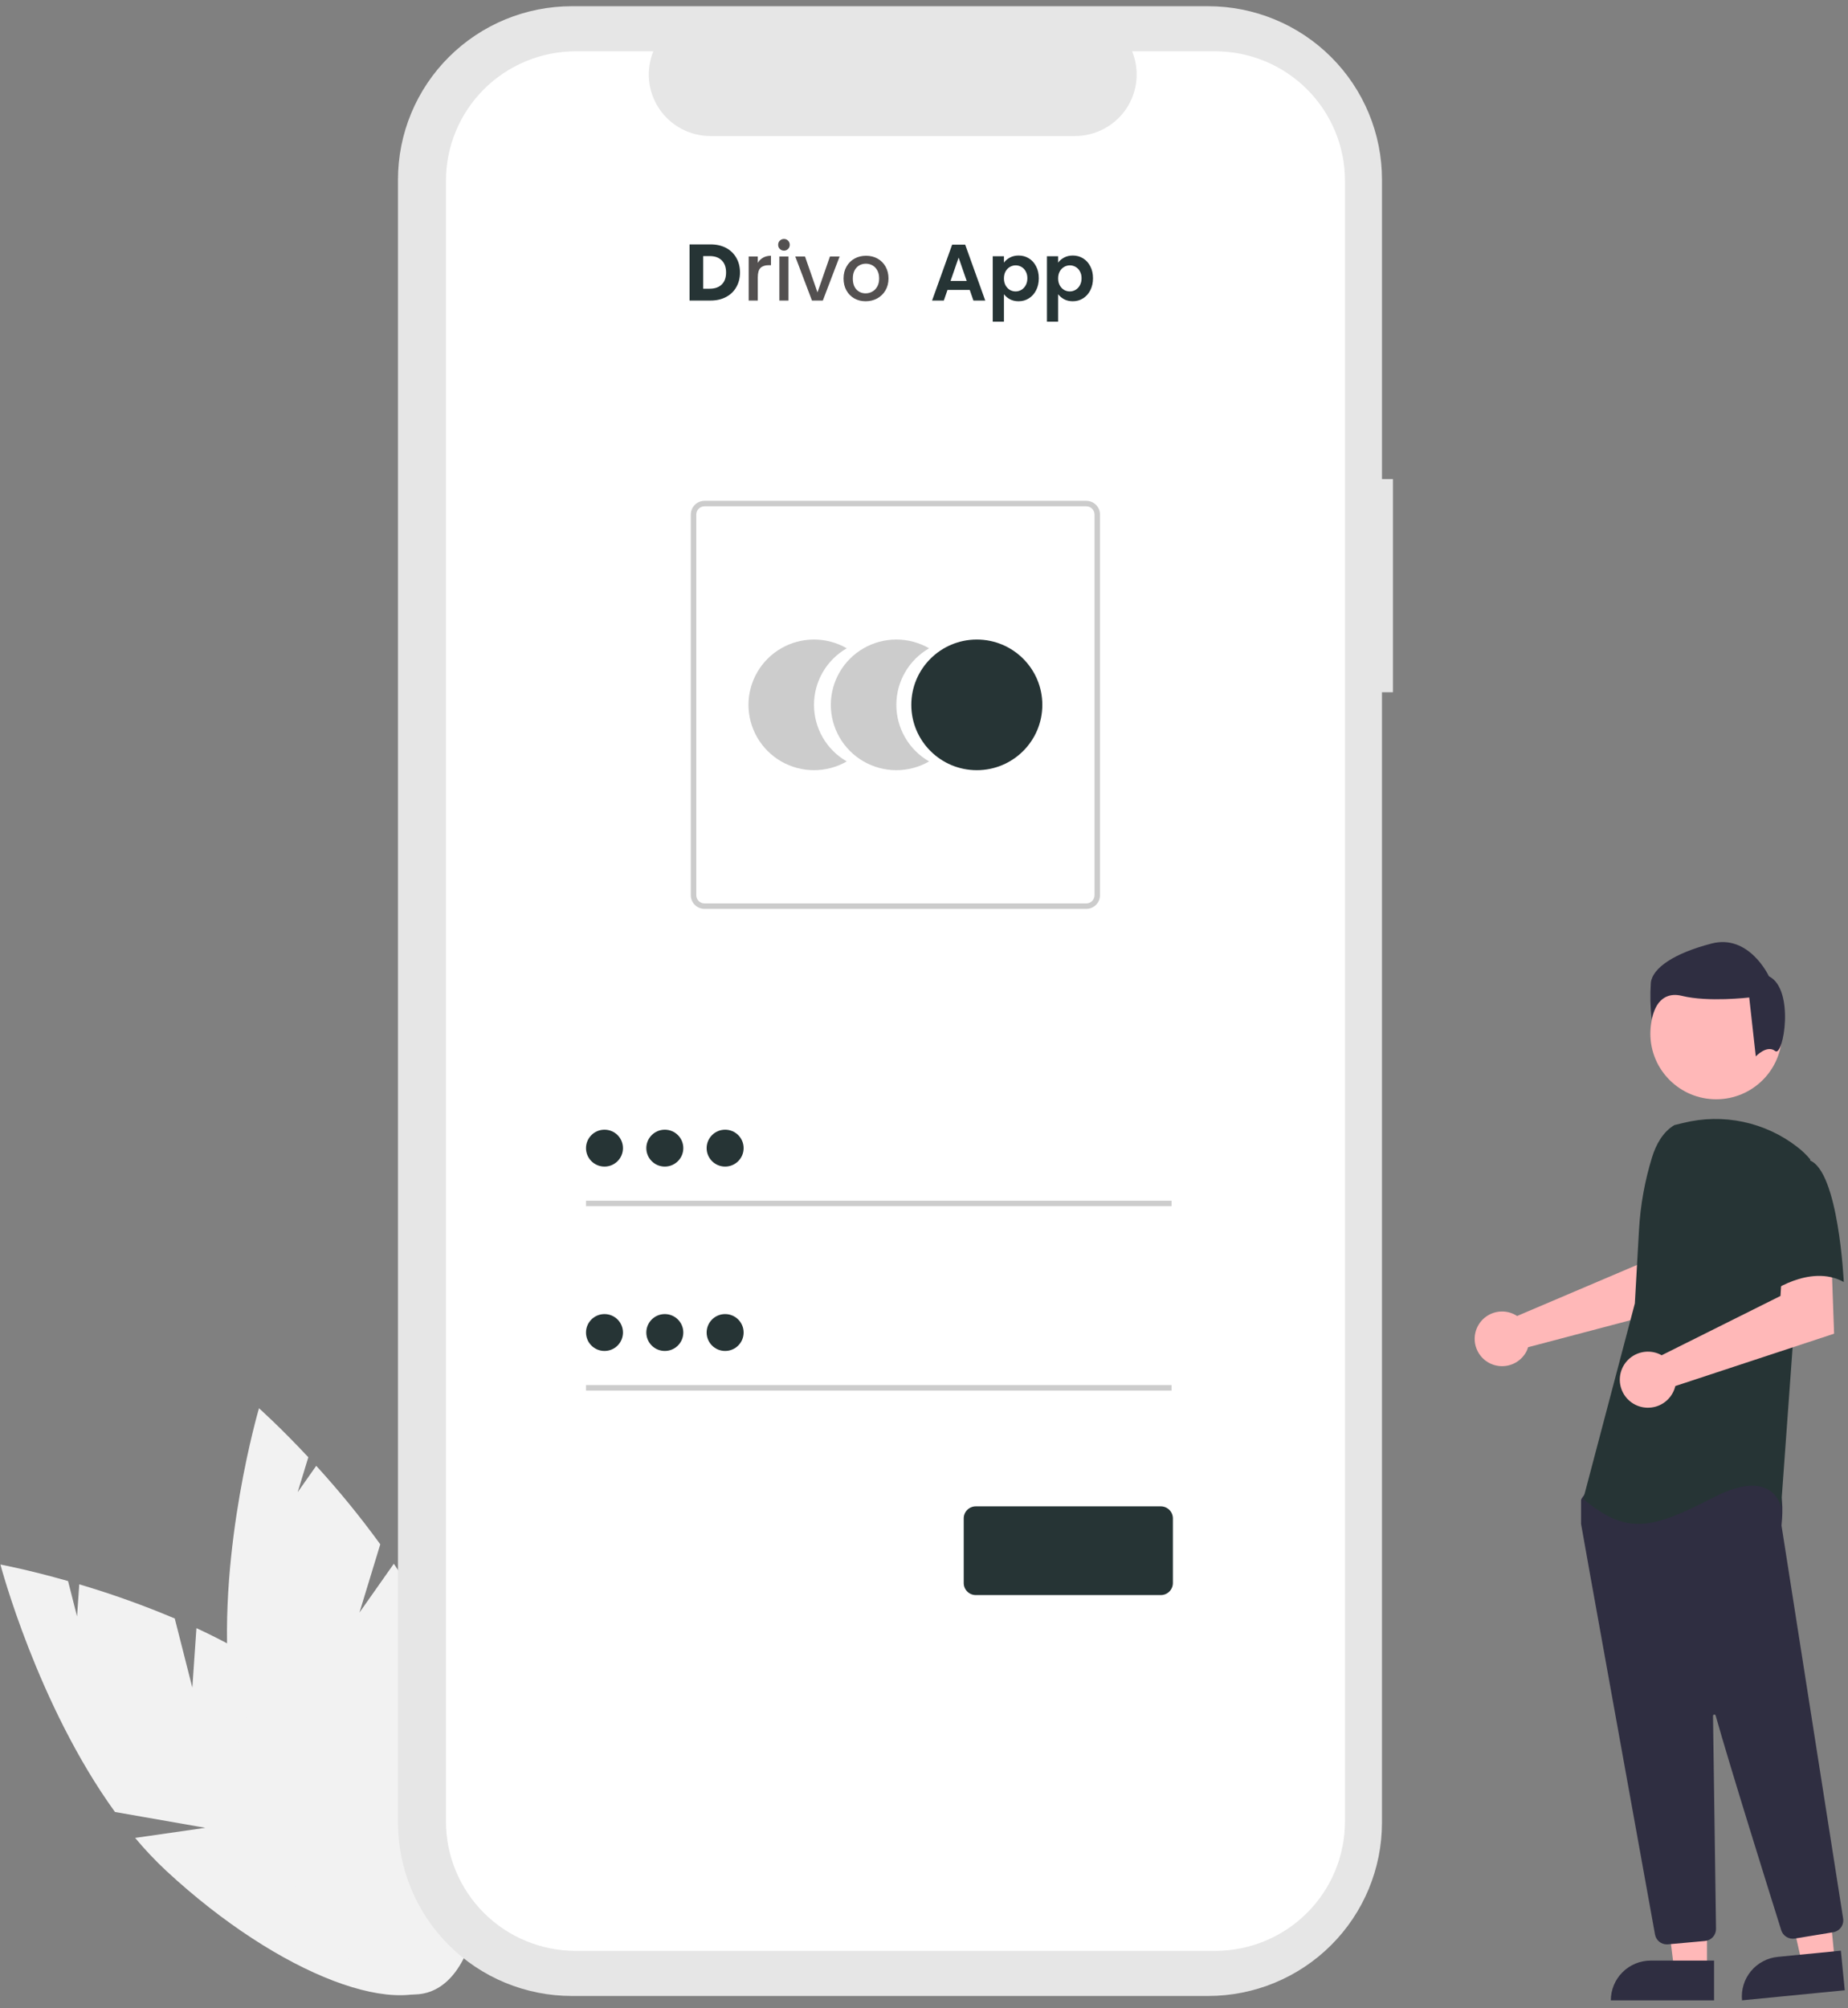<svg width="208" height="226" viewBox="0 0 208 226" fill="none" xmlns="http://www.w3.org/2000/svg">
<rect x="0" y="0" width="208" height="226" fill="#808080" stroke="none"/>
<path d="M21.648 189.916L19.67 182.138C16.163 180.656 12.574 179.372 8.922 178.293L8.672 181.908L7.66 177.925C3.13 176.634 0.048 176.066 0.048 176.066C0.048 176.066 4.21 191.847 12.941 203.912L23.114 205.694L15.211 206.83C16.309 208.148 17.489 209.395 18.745 210.565C31.445 222.318 45.59 227.71 50.34 222.609C55.089 217.507 48.643 203.844 35.943 192.092C32.006 188.449 27.06 185.525 22.11 183.223L21.648 189.916Z" fill="#F2F2F2"/>
<path d="M40.461 181.467L42.801 173.789C40.567 170.713 38.16 167.764 35.593 164.958L33.505 167.924L34.703 163.993C31.494 160.555 29.151 158.48 29.151 158.48C29.151 158.48 24.533 174.135 25.751 188.962L33.536 195.73L26.18 192.629C26.438 194.324 26.802 196 27.27 197.649C32.048 214.255 41.362 226.161 48.072 224.242C54.782 222.322 56.349 207.304 51.57 190.698C50.089 185.55 47.371 180.498 44.326 175.976L40.461 181.467Z" fill="#F2F2F2"/>
<path d="M156.782 53.911H155.548V20.208C155.548 17.646 155.042 15.109 154.058 12.742C153.075 10.376 151.634 8.225 149.817 6.414C148 4.602 145.843 3.165 143.469 2.185C141.096 1.205 138.551 0.7 135.982 0.7H64.361C59.172 0.7 54.195 2.755 50.526 6.414C46.856 10.072 44.795 15.034 44.795 20.208V205.11C44.795 207.672 45.301 210.209 46.284 212.575C47.267 214.942 48.709 217.093 50.526 218.904C52.342 220.715 54.499 222.152 56.873 223.133C59.247 224.113 61.791 224.618 64.361 224.618H135.982C141.171 224.618 146.148 222.562 149.817 218.904C153.486 215.246 155.547 210.284 155.547 205.11V77.902H156.781L156.782 53.911Z" fill="#E6E6E6"/>
<path d="M136.771 5.773H127.423C127.853 6.824 128.017 7.965 127.901 9.094C127.785 10.223 127.392 11.306 126.757 12.248C126.122 13.19 125.264 13.962 124.259 14.496C123.255 15.029 122.134 15.308 120.995 15.308H79.964C78.826 15.308 77.705 15.029 76.7 14.495C75.696 13.962 74.838 13.19 74.203 12.248C73.568 11.306 73.175 10.223 73.059 9.094C72.943 7.965 73.107 6.824 73.537 5.773H64.805C60.93 5.773 57.213 7.308 54.473 10.04C51.733 12.772 50.194 16.478 50.194 20.341V204.976C50.194 208.839 51.733 212.545 54.473 215.277C57.213 218.009 60.93 219.543 64.805 219.543H136.771C140.647 219.543 144.363 218.009 147.103 215.277C149.843 212.545 151.383 208.839 151.383 204.976V20.341C151.383 16.477 149.843 12.772 147.103 10.04C144.363 7.308 140.646 5.773 136.771 5.773Z" fill="white"/>
<path d="M91.618 79.322C91.618 78.032 91.958 76.764 92.606 75.646C93.253 74.529 94.184 73.601 95.306 72.956C94.185 72.311 92.913 71.971 91.619 71.971C90.325 71.971 89.053 72.31 87.932 72.955C86.811 73.6 85.88 74.528 85.233 75.646C84.586 76.763 84.245 78.031 84.245 79.322C84.245 80.612 84.586 81.88 85.233 82.997C85.88 84.115 86.811 85.043 87.932 85.688C89.053 86.333 90.325 86.673 91.619 86.673C92.913 86.673 94.185 86.333 95.306 85.687C94.184 85.043 93.253 84.115 92.606 82.998C91.958 81.88 91.618 80.613 91.618 79.322Z" fill="#CCCCCC"/>
<path d="M100.887 79.322C100.886 78.032 101.227 76.764 101.875 75.646C102.522 74.529 103.453 73.601 104.575 72.956C103.454 72.311 102.182 71.971 100.888 71.971C99.594 71.971 98.322 72.31 97.201 72.955C96.08 73.6 95.149 74.528 94.502 75.646C93.855 76.763 93.514 78.031 93.514 79.322C93.514 80.612 93.855 81.88 94.502 82.997C95.149 84.115 96.08 85.043 97.201 85.688C98.322 86.333 99.594 86.673 100.888 86.673C102.182 86.673 103.454 86.333 104.575 85.687C103.453 85.043 102.522 84.115 101.875 82.998C101.227 81.88 100.887 80.613 100.887 79.322Z" fill="#CCCCCC"/>
<path d="M109.945 86.674C114.017 86.674 117.318 83.382 117.318 79.323C117.318 75.263 114.017 71.972 109.945 71.972C105.873 71.972 102.572 75.263 102.572 79.323C102.572 83.382 105.873 86.674 109.945 86.674Z" fill="#263435"/>
<path d="M122.267 102.283H79.296C78.887 102.282 78.494 102.12 78.205 101.831C77.916 101.543 77.753 101.152 77.753 100.744V57.901C77.753 57.493 77.916 57.102 78.205 56.813C78.494 56.525 78.887 56.363 79.296 56.362H122.267C122.676 56.363 123.068 56.525 123.358 56.813C123.647 57.102 123.81 57.493 123.81 57.901V100.744C123.81 101.152 123.647 101.543 123.358 101.831C123.068 102.12 122.676 102.282 122.267 102.283ZM79.296 56.978C79.05 56.978 78.815 57.076 78.641 57.249C78.468 57.422 78.37 57.656 78.37 57.901V100.744C78.37 100.989 78.468 101.224 78.641 101.397C78.815 101.57 79.05 101.667 79.296 101.667H122.267C122.513 101.667 122.748 101.57 122.922 101.397C123.095 101.224 123.193 100.989 123.193 100.744V57.901C123.193 57.656 123.095 57.422 122.922 57.249C122.748 57.076 122.513 56.978 122.267 56.978H79.296Z" fill="#CCCCCC"/>
<path d="M131.862 135.124H65.957V135.739H131.862V135.124Z" fill="#CCCCCC"/>
<path d="M68.038 131.281C69.188 131.281 70.119 130.352 70.119 129.206C70.119 128.06 69.188 127.131 68.038 127.131C66.889 127.131 65.957 128.06 65.957 129.206C65.957 130.352 66.889 131.281 68.038 131.281Z" fill="#263435"/>
<path d="M131.862 155.873H65.957V156.488H131.862V155.873Z" fill="#CCCCCC"/>
<path d="M68.038 152.031C69.188 152.031 70.119 151.102 70.119 149.956C70.119 148.81 69.188 147.881 68.038 147.881C66.889 147.881 65.957 148.81 65.957 149.956C65.957 151.102 66.889 152.031 68.038 152.031Z" fill="#263435"/>
<path d="M130.656 179.503H109.828C109.468 179.502 109.123 179.36 108.869 179.106C108.615 178.852 108.471 178.508 108.471 178.15V170.871C108.471 170.513 108.615 170.169 108.869 169.915C109.123 169.662 109.468 169.519 109.828 169.519H130.656C131.016 169.519 131.361 169.662 131.615 169.915C131.869 170.169 132.013 170.513 132.013 170.871V178.15C132.013 178.508 131.869 178.852 131.615 179.106C131.361 179.36 131.016 179.502 130.656 179.503Z" fill="#263435"/>
<path d="M74.827 131.281C75.977 131.281 76.909 130.352 76.909 129.206C76.909 128.06 75.977 127.131 74.827 127.131C73.678 127.131 72.746 128.06 72.746 129.206C72.746 130.352 73.678 131.281 74.827 131.281Z" fill="#263435"/>
<path d="M81.617 131.281C82.766 131.281 83.698 130.352 83.698 129.206C83.698 128.06 82.766 127.131 81.617 127.131C80.467 127.131 79.535 128.06 79.535 129.206C79.535 130.352 80.467 131.281 81.617 131.281Z" fill="#263435"/>
<path d="M74.827 152.031C75.977 152.031 76.909 151.102 76.909 149.956C76.909 148.81 75.977 147.881 74.827 147.881C73.678 147.881 72.746 148.81 72.746 149.956C72.746 151.102 73.678 152.031 74.827 152.031Z" fill="#263435"/>
<path d="M81.617 152.031C82.766 152.031 83.698 151.102 83.698 149.956C83.698 148.81 82.766 147.881 81.617 147.881C80.467 147.881 79.535 148.81 79.535 149.956C79.535 151.102 80.467 152.031 81.617 152.031Z" fill="#263435"/>
<path d="M170.329 147.859C170.477 147.926 170.619 148.005 170.755 148.096L184.28 142.34L184.763 138.788L190.167 138.755L189.848 146.902L171.996 151.609C171.958 151.733 171.913 151.854 171.861 151.972C171.603 152.521 171.188 152.982 170.668 153.297C170.148 153.612 169.546 153.766 168.939 153.741C168.331 153.716 167.744 153.512 167.252 153.156C166.76 152.799 166.385 152.306 166.173 151.738C165.961 151.169 165.923 150.551 166.062 149.961C166.202 149.37 166.513 148.834 166.957 148.42C167.401 148.006 167.958 147.731 168.558 147.631C169.158 147.532 169.774 147.611 170.329 147.859Z" fill="#FFB8B8"/>
<path d="M192.133 221.688H188.435L186.677 207.471L192.133 207.471L192.133 221.688Z" fill="#FFB8B8"/>
<path d="M185.795 220.635H192.925V225.111H181.305C181.305 223.924 181.778 222.785 182.62 221.946C183.462 221.106 184.604 220.635 185.795 220.635Z" fill="#2F2E41"/>
<path d="M206.511 220.646L202.831 221.007L199.683 207.03L205.113 206.497L206.511 220.646Z" fill="#FFB8B8"/>
<path d="M200.1 220.218L207.196 219.521L207.636 223.975L196.072 225.11C196.015 224.526 196.073 223.935 196.244 223.373C196.415 222.81 196.696 222.287 197.07 221.832C197.444 221.378 197.904 221.002 198.424 220.724C198.944 220.447 199.513 220.275 200.1 220.218Z" fill="#2F2E41"/>
<path d="M193.162 123.708C197.252 123.708 200.568 120.402 200.568 116.324C200.568 112.246 197.252 108.939 193.162 108.939C189.071 108.939 185.755 112.246 185.755 116.324C185.755 120.402 189.071 123.708 193.162 123.708Z" fill="#FFB8B8"/>
<path d="M187.609 218.812C187.292 218.813 186.984 218.702 186.74 218.498C186.497 218.295 186.333 218.012 186.278 217.7C184.364 207.11 178.109 172.48 177.96 171.521C177.957 171.499 177.955 171.477 177.955 171.455V168.873C177.955 168.779 177.984 168.687 178.039 168.61L178.866 167.457C178.905 167.401 178.956 167.355 179.016 167.323C179.076 167.29 179.142 167.272 179.211 167.269C183.921 167.048 199.35 166.403 200.095 167.331C200.844 168.265 200.579 171.092 200.518 171.649L200.521 171.707L207.453 215.902C207.507 216.254 207.42 216.614 207.21 216.903C207.001 217.192 206.685 217.387 206.333 217.446L202.003 218.157C201.681 218.208 201.351 218.143 201.072 217.972C200.794 217.802 200.587 217.537 200.488 217.227C199.149 212.961 194.659 198.611 193.103 193.058C193.093 193.023 193.071 192.993 193.04 192.973C193.01 192.953 192.973 192.944 192.937 192.949C192.901 192.955 192.867 192.973 192.844 193C192.82 193.028 192.807 193.063 192.807 193.1C192.885 198.393 193.073 211.898 193.138 216.562L193.145 217.065C193.148 217.405 193.022 217.733 192.794 217.986C192.565 218.238 192.25 218.396 191.911 218.428L187.736 218.807C187.694 218.81 187.651 218.812 187.609 218.812Z" fill="#2F2E41"/>
<path d="M188.461 126.612C187.169 127.378 186.395 128.786 185.951 130.218C185.13 132.87 184.635 135.612 184.478 138.384L184.009 146.682L178.203 168.681C183.235 172.926 186.138 171.961 192.913 168.489C199.687 165.016 200.461 169.647 200.461 169.647L201.816 150.928L203.752 130.474C203.317 129.952 202.825 129.481 202.286 129.069C200.497 127.682 198.415 126.718 196.198 126.249C193.981 125.781 191.686 125.82 189.487 126.364L188.461 126.612Z" fill="#263435"/>
<path d="M186.575 152.302C186.731 152.361 186.883 152.432 187.028 152.514L200.401 145.84L200.623 142.225L206.14 141.846L206.435 150.087L188.563 155.98C188.417 156.604 188.084 157.169 187.609 157.6C187.133 158.031 186.537 158.307 185.9 158.391C185.263 158.476 184.615 158.366 184.042 158.074C183.47 157.783 183 157.325 182.695 156.761C182.39 156.197 182.264 155.553 182.335 154.917C182.406 154.28 182.669 153.679 183.09 153.195C183.512 152.711 184.071 152.367 184.693 152.207C185.316 152.048 185.972 152.081 186.575 152.302Z" fill="#FFB8B8"/>
<path d="M203.655 130.568C206.945 131.726 207.525 144.27 207.525 144.27C203.654 142.147 199.008 145.621 199.008 145.621C199.008 145.621 198.041 142.34 196.879 138.095C196.529 136.901 196.487 135.638 196.757 134.423C197.028 133.208 197.603 132.082 198.428 131.148C198.428 131.148 200.364 129.41 203.655 130.568Z" fill="#263435"/>
<path d="M199.803 118.277C198.88 117.541 197.621 118.879 197.621 118.879L196.882 112.254C196.882 112.254 192.268 112.805 189.315 112.07C186.362 111.335 185.901 114.739 185.901 114.739C185.749 113.364 185.718 111.979 185.809 110.598C185.993 108.942 188.393 107.286 192.638 106.182C196.882 105.078 199.097 109.862 199.097 109.862C202.05 111.334 200.725 119.013 199.803 118.277Z" fill="#2F2E41"/>
<path d="M79.977 27.504C80.643 27.504 81.225 27.636 81.723 27.9C82.221 28.164 82.605 28.536 82.875 29.016C83.151 29.49 83.289 30.039 83.289 30.663C83.289 31.281 83.151 31.83 82.875 32.31C82.605 32.79 82.218 33.162 81.714 33.426C81.216 33.69 80.637 33.822 79.977 33.822H77.61V27.504H79.977ZM79.878 32.49C80.46 32.49 80.913 32.331 81.237 32.013C81.561 31.695 81.723 31.245 81.723 30.663C81.723 30.081 81.561 29.628 81.237 29.304C80.913 28.98 80.46 28.818 79.878 28.818H79.149V32.49H79.878Z" fill="#263435"/>
<path d="M85.292 29.583C85.442 29.331 85.64 29.136 85.886 28.998C86.138 28.854 86.435 28.782 86.777 28.782V29.844H86.516C86.114 29.844 85.808 29.946 85.598 30.15C85.394 30.354 85.292 30.708 85.292 31.212V33.822H84.266V28.863H85.292V29.583ZM88.243 28.206C88.056 28.206 87.9 28.143 87.775 28.017C87.648 27.891 87.585 27.735 87.585 27.549C87.585 27.363 87.648 27.207 87.775 27.081C87.9 26.955 88.056 26.892 88.243 26.892C88.422 26.892 88.576 26.955 88.701 27.081C88.828 27.207 88.891 27.363 88.891 27.549C88.891 27.735 88.828 27.891 88.701 28.017C88.576 28.143 88.422 28.206 88.243 28.206ZM88.746 28.863V33.822H87.721V28.863H88.746ZM92.011 32.904L93.415 28.863H94.504L92.614 33.822H91.39L89.509 28.863H90.607L92.011 32.904ZM97.43 33.903C96.962 33.903 96.539 33.798 96.161 33.588C95.783 33.372 95.486 33.072 95.27 32.688C95.054 32.298 94.946 31.848 94.946 31.338C94.946 30.834 95.057 30.387 95.279 29.997C95.501 29.607 95.804 29.307 96.188 29.097C96.572 28.887 97.001 28.782 97.475 28.782C97.949 28.782 98.378 28.887 98.762 29.097C99.146 29.307 99.449 29.607 99.671 29.997C99.893 30.387 100.004 30.834 100.004 31.338C100.004 31.842 99.89 32.289 99.662 32.679C99.434 33.069 99.122 33.372 98.726 33.588C98.336 33.798 97.904 33.903 97.43 33.903ZM97.43 33.012C97.694 33.012 97.94 32.949 98.168 32.823C98.402 32.697 98.591 32.508 98.735 32.256C98.879 32.004 98.951 31.698 98.951 31.338C98.951 30.978 98.882 30.675 98.744 30.429C98.606 30.177 98.423 29.988 98.195 29.862C97.967 29.736 97.721 29.673 97.457 29.673C97.193 29.673 96.947 29.736 96.719 29.862C96.497 29.988 96.32 30.177 96.188 30.429C96.056 30.675 95.99 30.978 95.99 31.338C95.99 31.872 96.125 32.286 96.395 32.58C96.671 32.868 97.016 33.012 97.43 33.012Z" fill="#535050"/>
<path d="M109.148 32.625H106.646L106.232 33.822H104.909L107.168 27.531H108.635L110.894 33.822H109.562L109.148 32.625ZM108.806 31.617L107.897 28.989L106.988 31.617H108.806ZM112.998 29.556C113.16 29.328 113.382 29.139 113.664 28.989C113.952 28.833 114.279 28.755 114.645 28.755C115.071 28.755 115.455 28.86 115.797 29.07C116.145 29.28 116.418 29.58 116.616 29.97C116.82 30.354 116.922 30.801 116.922 31.311C116.922 31.821 116.82 32.274 116.616 32.67C116.418 33.06 116.145 33.363 115.797 33.579C115.455 33.795 115.071 33.903 114.645 33.903C114.279 33.903 113.955 33.828 113.673 33.678C113.397 33.528 113.172 33.339 112.998 33.111V36.198H111.738V28.836H112.998V29.556ZM115.635 31.311C115.635 31.011 115.572 30.753 115.446 30.537C115.326 30.315 115.164 30.147 114.96 30.033C114.762 29.919 114.546 29.862 114.312 29.862C114.084 29.862 113.868 29.922 113.664 30.042C113.466 30.156 113.304 30.324 113.178 30.546C113.058 30.768 112.998 31.029 112.998 31.329C112.998 31.629 113.058 31.89 113.178 32.112C113.304 32.334 113.466 32.505 113.664 32.625C113.868 32.739 114.084 32.796 114.312 32.796C114.546 32.796 114.762 32.736 114.96 32.616C115.164 32.496 115.326 32.325 115.446 32.103C115.572 31.881 115.635 31.617 115.635 31.311ZM119.098 29.556C119.26 29.328 119.482 29.139 119.764 28.989C120.052 28.833 120.379 28.755 120.745 28.755C121.171 28.755 121.555 28.86 121.897 29.07C122.245 29.28 122.518 29.58 122.716 29.97C122.92 30.354 123.022 30.801 123.022 31.311C123.022 31.821 122.92 32.274 122.716 32.67C122.518 33.06 122.245 33.363 121.897 33.579C121.555 33.795 121.171 33.903 120.745 33.903C120.379 33.903 120.055 33.828 119.773 33.678C119.497 33.528 119.272 33.339 119.098 33.111V36.198H117.838V28.836H119.098V29.556ZM121.735 31.311C121.735 31.011 121.672 30.753 121.546 30.537C121.426 30.315 121.264 30.147 121.06 30.033C120.862 29.919 120.646 29.862 120.412 29.862C120.184 29.862 119.968 29.922 119.764 30.042C119.566 30.156 119.404 30.324 119.278 30.546C119.158 30.768 119.098 31.029 119.098 31.329C119.098 31.629 119.158 31.89 119.278 32.112C119.404 32.334 119.566 32.505 119.764 32.625C119.968 32.739 120.184 32.796 120.412 32.796C120.646 32.796 120.862 32.736 121.06 32.616C121.264 32.496 121.426 32.325 121.546 32.103C121.672 31.881 121.735 31.617 121.735 31.311Z" fill="#263435"/>
</svg>
